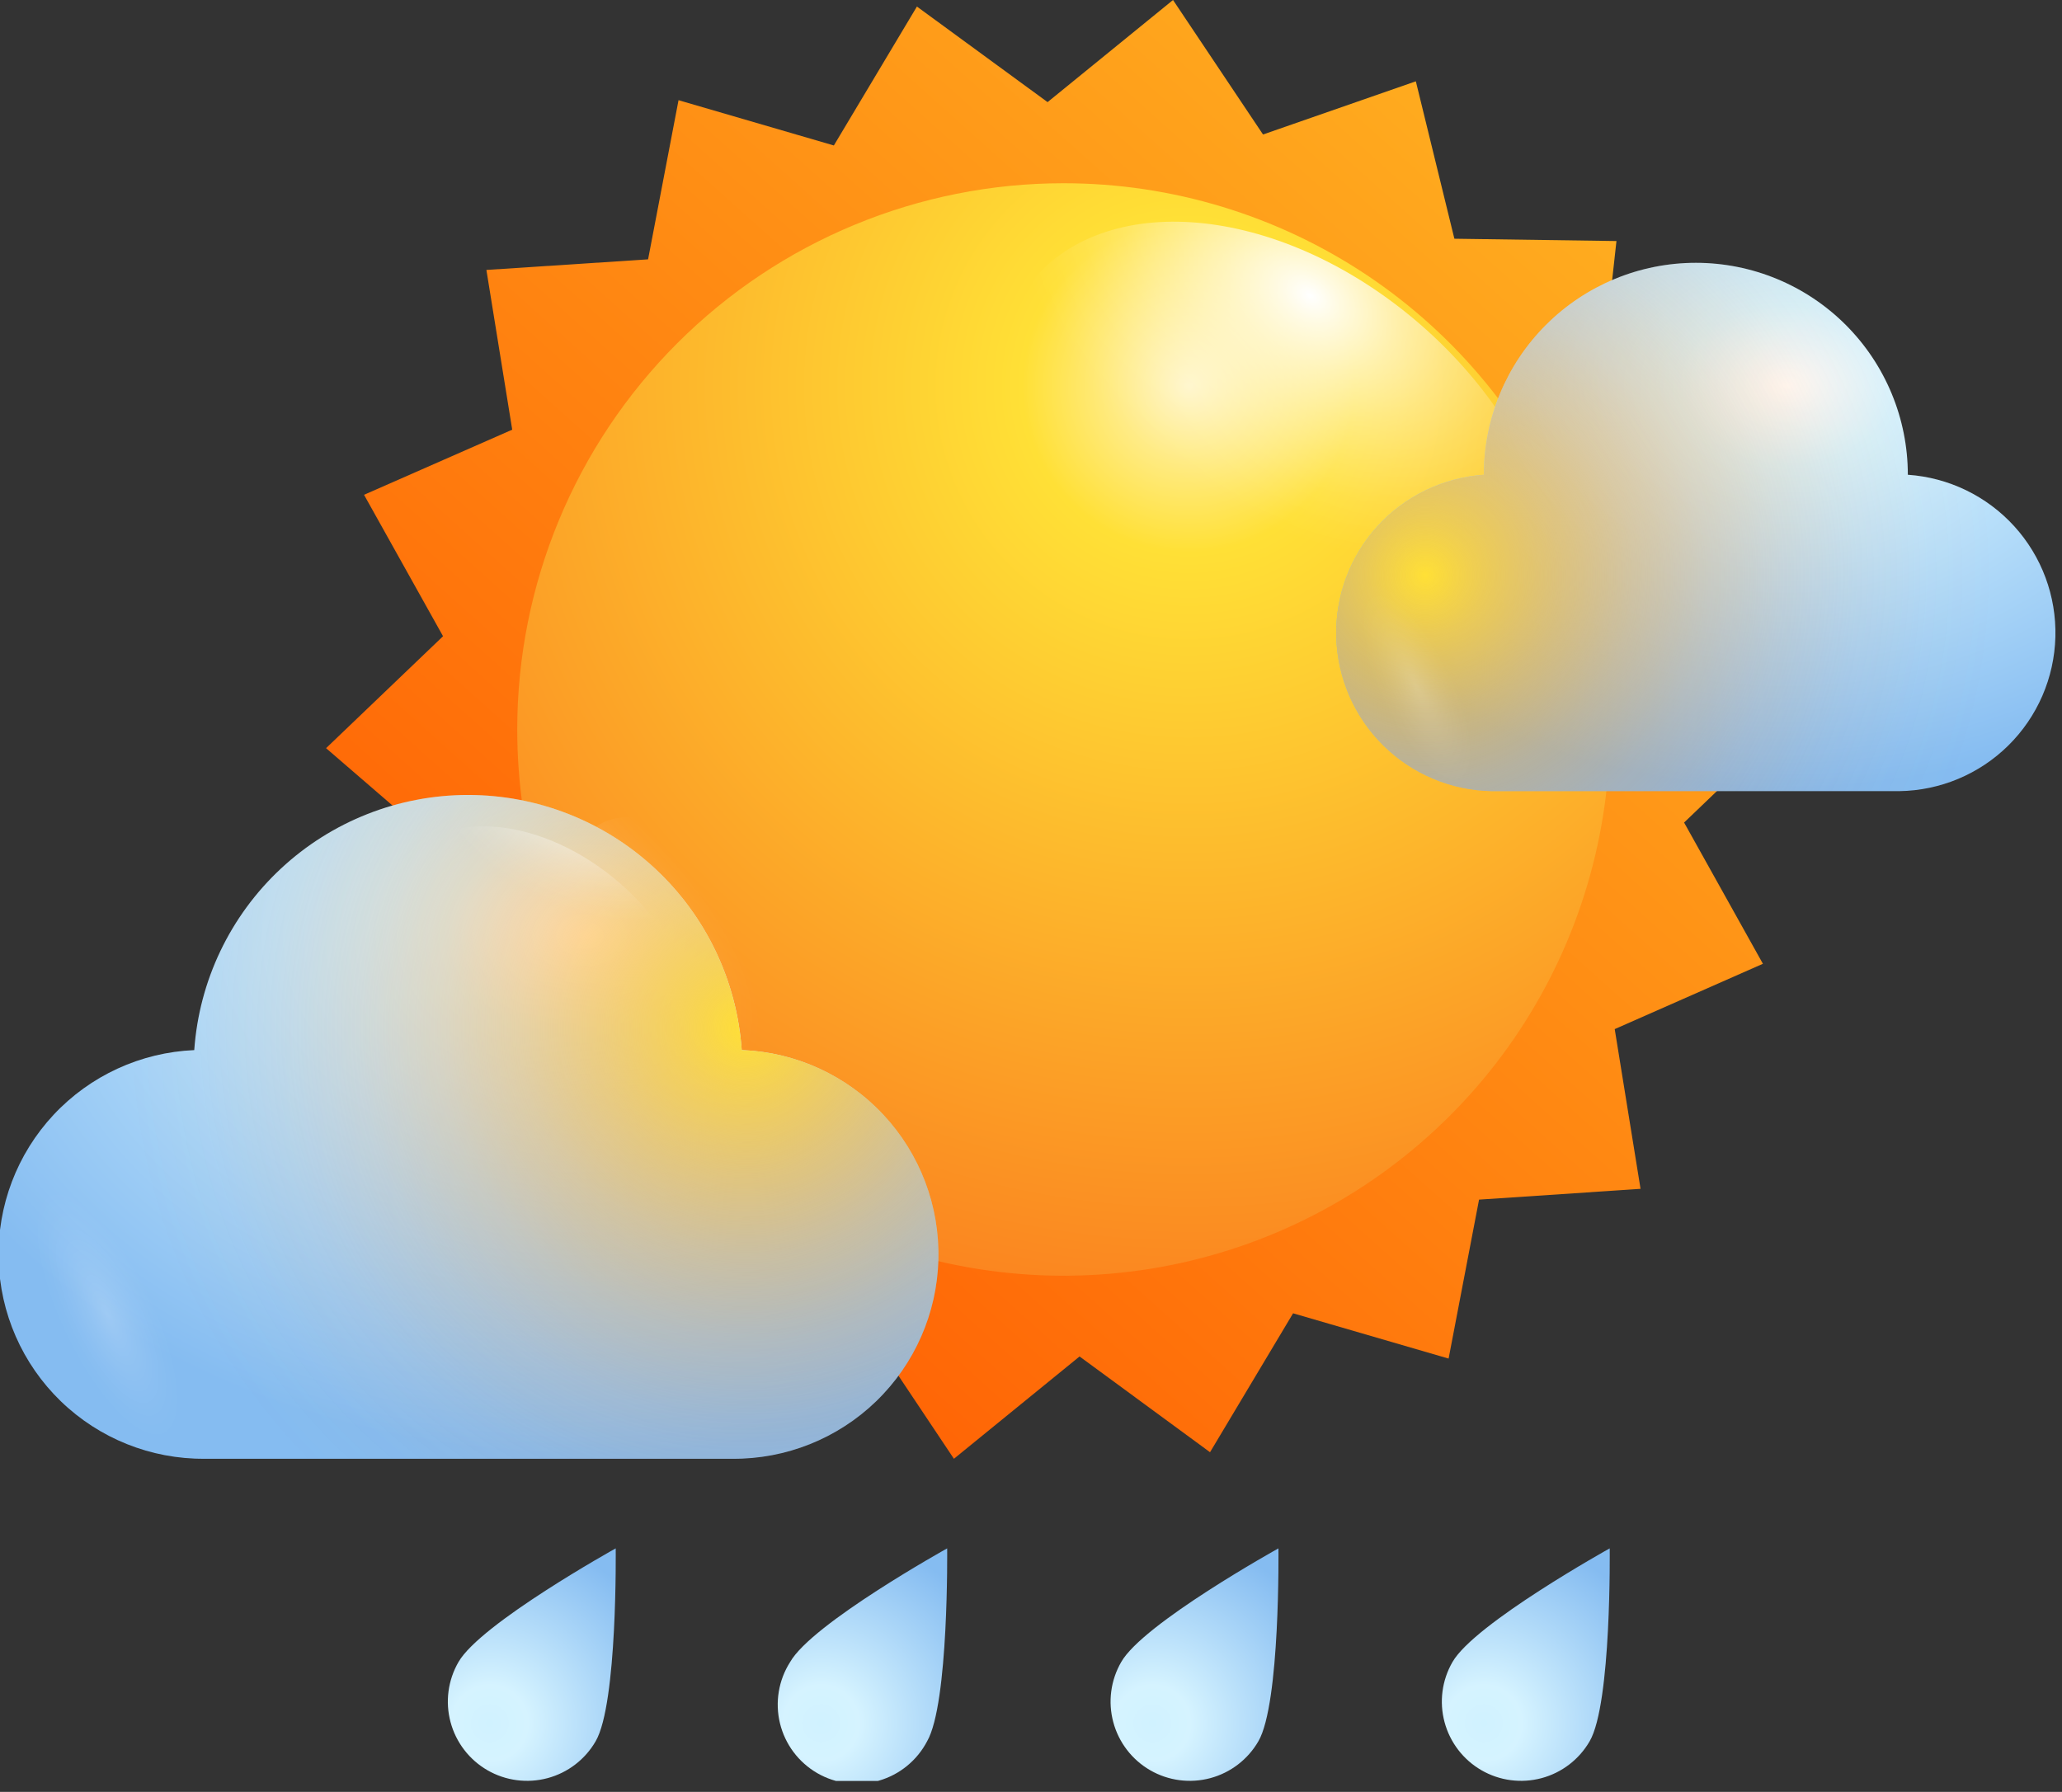 <svg width="107" height="93" viewBox="0 0 107 93" fill="none" xmlns="http://www.w3.org/2000/svg">
<rect x="0" y="0" width="107" height="93" fill="#333333" stroke="none"/>
<g clip-path="url(#clip0_160_116)">
<path d="M85.13 61.7L76.75 62.26L75.17 70.51L67.1 68.16L62.79 75.37L56.02 70.4L49.5 75.71L44.84 68.73L36.9 71.48L34.9 63.32L26.5 63.2L27.41 54.85L19.56 51.86L23.28 44.32L16.92 38.83L22.99 33.02L18.89 25.68L26.58 22.3L25.24 14.01L33.63 13.46L35.21 5.2L43.27 7.55L47.58 0.34L54.36 5.3L60.87 0L65.54 6.98L73.47 4.22L75.47 12.39L83.88 12.51L82.96 20.86L90.81 23.85L87.1 31.39L93.45 36.88L87.39 42.69L91.48 50.02L83.79 53.41L85.13 61.7Z" fill="url(#paint0_linear_160_116)"/>
<path d="M26.84 37.85C26.838 43.457 28.499 48.94 31.613 53.603C34.727 58.266 39.154 61.902 44.334 64.049C49.514 66.196 55.215 66.759 60.715 65.666C66.215 64.573 71.267 61.874 75.233 57.91C79.199 53.945 81.9 48.894 82.995 43.394C84.089 37.895 83.528 32.194 81.383 27.013C79.238 21.832 75.604 17.404 70.942 14.288C66.279 11.173 60.798 9.51 55.19 9.51C47.673 9.51 40.464 12.495 35.147 17.81C29.831 23.124 26.843 30.333 26.84 37.85Z" fill="url(#paint1_radial_160_116)"/>
<path style="mix-blend-mode:overlay" d="M59.51 34.94C52.29 29.08 49.51 20.17 53.21 15.02C56.91 9.87 65.84 10.45 73.06 16.3C80.28 22.15 83.06 31.08 79.36 36.22C75.66 41.36 66.72 40.79 59.51 34.94Z" fill="url(#paint2_radial_160_116)"/>
<path style="mix-blend-mode:overlay" opacity="0.4" d="M30.13 44.12C31.09 41 36 42.28 41 47C46 51.72 49.35 58.12 48.4 61.26C47.45 64.4 42.59 63.09 37.54 58.36C32.49 53.63 29.18 47.25 30.13 44.12Z" fill="url(#paint3_radial_160_116)"/>
<path d="M38.49 54.5C38.237 50.905 36.631 47.539 33.995 45.082C31.359 42.624 27.889 41.258 24.285 41.258C20.681 41.258 17.211 42.624 14.575 45.082C11.939 47.539 10.333 50.905 10.08 54.5C7.301 54.619 4.681 55.824 2.782 57.856C0.883 59.889 -0.142 62.585 -0.072 65.365C-0.003 68.146 1.155 70.787 3.153 72.722C5.151 74.657 7.829 75.73 10.61 75.71H38C40.782 75.733 43.462 74.662 45.463 72.728C47.463 70.794 48.624 68.152 48.694 65.37C48.765 62.589 47.741 59.891 45.841 57.858C43.942 55.824 41.32 54.619 38.54 54.5H38.49Z" fill="url(#paint4_radial_160_116)"/>
<path d="M38.49 54.5C38.237 50.905 36.631 47.539 33.995 45.082C31.359 42.624 27.889 41.258 24.285 41.258C20.681 41.258 17.211 42.624 14.575 45.082C11.939 47.539 10.333 50.905 10.08 54.5C7.301 54.619 4.681 55.824 2.782 57.856C0.883 59.889 -0.142 62.585 -0.072 65.365C-0.003 68.146 1.155 70.787 3.153 72.722C5.151 74.657 7.829 75.73 10.61 75.71H38C40.782 75.733 43.462 74.662 45.463 72.728C47.463 70.794 48.624 68.152 48.694 65.37C48.765 62.589 47.741 59.891 45.841 57.858C43.942 55.824 41.32 54.619 38.54 54.5H38.49Z" fill="url(#paint5_radial_160_116)"/>
<path style="mix-blend-mode:overlay" d="M24.28 55.82C20.28 52.58 18.73 47.65 20.8 44.82C22.87 41.99 27.8 42.3 31.8 45.53C35.8 48.76 37.36 53.71 35.29 56.53C33.22 59.35 28.28 59.06 24.28 55.82Z" fill="url(#paint6_radial_160_116)"/>
<path style="mix-blend-mode:overlay" opacity="0.4" d="M38.56 65.4C35.42 62.86 34.2 58.98 35.82 56.74C37.44 54.5 41.32 54.74 44.46 57.3C47.6 59.86 48.82 63.72 47.19 65.96C45.56 68.2 41.7 68 38.56 65.4Z" fill="url(#paint7_radial_160_116)"/>
<path style="mix-blend-mode:overlay" opacity="0.2" d="M7.59 65.76C5.27 62.14 2.59 60.4 1.59 61.87C0.59 63.34 1.65 67.45 3.96 71.07C6.27 74.69 9 76.42 10 75C11 73.58 9.9 69.37 7.59 65.76Z" fill="url(#paint8_radial_160_116)"/>
<path d="M99 24.64C99 21.723 97.841 18.925 95.778 16.862C93.715 14.799 90.918 13.64 88 13.64C85.083 13.64 82.285 14.799 80.222 16.862C78.159 18.925 77 21.723 77 24.64C74.885 24.784 72.907 25.739 71.479 27.306C70.052 28.874 69.285 30.932 69.339 33.051C69.394 35.171 70.264 37.187 71.77 38.68C73.276 40.172 75.3 41.025 77.42 41.06H98.56C100.681 41.029 102.708 40.179 104.217 38.689C105.726 37.198 106.6 35.182 106.657 33.061C106.714 30.941 105.949 28.881 104.522 27.311C103.095 25.742 101.116 24.785 99 24.64Z" fill="url(#paint9_radial_160_116)"/>
<path d="M99 24.64C99 21.723 97.841 18.925 95.778 16.862C93.715 14.799 90.918 13.64 88 13.64C85.083 13.64 82.285 14.799 80.222 16.862C78.159 18.925 77 21.723 77 24.64C74.885 24.784 72.907 25.739 71.479 27.306C70.052 28.874 69.285 30.932 69.339 33.051C69.394 35.171 70.264 37.187 71.77 38.68C73.276 40.172 75.3 41.025 77.42 41.06H98.56C100.681 41.029 102.708 40.179 104.217 38.689C105.726 37.198 106.6 35.182 106.657 33.061C106.714 30.941 105.949 28.881 104.522 27.311C103.095 25.742 101.116 24.785 99 24.64Z" fill="url(#paint10_radial_160_116)"/>
<path style="mix-blend-mode:overlay" d="M88 25.66C84.91 23.15 83.7 19.33 85.31 17.13C86.92 14.93 90.72 15.13 93.81 17.68C96.9 20.23 98.11 24.01 96.51 26.21C94.91 28.41 91.07 28.17 88 25.66Z" fill="url(#paint11_radial_160_116)"/>
<path style="mix-blend-mode:overlay" opacity="0.4" d="M99 33.08C96.57 31.08 95.62 28.08 96.88 26.37C98.14 24.66 101.13 24.83 103.56 26.8C105.99 28.77 106.94 31.8 105.68 33.51C104.42 35.22 101.46 35 99 33.08Z" fill="url(#paint12_radial_160_116)"/>
<path style="mix-blend-mode:overlay" opacity="0.2" d="M75.05 33.35C73.25 30.55 71.17 29.21 70.39 30.35C69.61 31.49 70.39 34.67 72.23 37.47C74.07 40.27 76.1 41.62 76.88 40.47C77.66 39.32 76.84 36.15 75.05 33.35Z" fill="url(#paint13_radial_160_116)"/>
<path d="M30.91 90.37C30.365 91.314 29.467 92.003 28.414 92.285C27.361 92.567 26.239 92.42 25.295 91.875C24.351 91.33 23.662 90.432 23.38 89.379C23.097 88.326 23.245 87.204 23.79 86.26C24.93 84.26 31.95 80.36 31.95 80.36C31.95 80.36 32.05 88.41 30.91 90.37Z" fill="url(#paint14_radial_160_116)"/>
<path style="mix-blend-mode:overlay" d="M23.91 89.69C23.28 88.03 23.66 86.27 24.78 85.78C25.9 85.29 27.32 86.23 27.95 87.9C28.58 89.57 28.2 91.31 27.09 91.81C25.98 92.31 24.55 91.36 23.91 89.69Z" fill="url(#paint15_radial_160_116)"/>
<path d="M48.11 90.37C47.853 90.861 47.5 91.296 47.071 91.647C46.642 91.999 46.146 92.26 45.614 92.414C45.081 92.569 44.523 92.614 43.972 92.547C43.422 92.481 42.89 92.303 42.41 92.026C41.93 91.748 41.511 91.376 41.178 90.933C40.846 90.489 40.606 89.982 40.475 89.444C40.343 88.905 40.322 88.345 40.412 87.798C40.502 87.251 40.702 86.728 41 86.26C42.13 84.26 49.15 80.36 49.15 80.36C49.15 80.36 49.24 88.41 48.11 90.37Z" fill="url(#paint16_radial_160_116)"/>
<path style="mix-blend-mode:overlay" d="M41.11 89.69C40.47 88.03 40.86 86.27 41.97 85.78C43.08 85.29 44.51 86.23 45.15 87.9C45.79 89.57 45.4 91.31 44.28 91.81C43.16 92.31 41.74 91.36 41.11 89.69Z" fill="url(#paint17_radial_160_116)"/>
<path d="M65.3 90.37C64.755 91.314 63.857 92.003 62.804 92.285C61.751 92.567 60.629 92.42 59.685 91.875C58.741 91.33 58.052 90.432 57.77 89.379C57.487 88.326 57.635 87.204 58.18 86.26C59.31 84.26 66.34 80.36 66.34 80.36C66.34 80.36 66.44 88.41 65.3 90.37Z" fill="url(#paint18_radial_160_116)"/>
<path style="mix-blend-mode:overlay" d="M58.3 89.69C57.66 88.03 58.05 86.27 59.16 85.78C60.27 85.29 61.7 86.23 62.34 87.9C62.98 89.57 62.59 91.31 61.47 91.81C60.35 92.31 58.94 91.36 58.3 89.69Z" fill="url(#paint19_radial_160_116)"/>
<path d="M82.49 90.37C81.945 91.314 81.047 92.003 79.994 92.285C78.941 92.567 77.819 92.42 76.875 91.875C75.931 91.33 75.242 90.432 74.96 89.379C74.677 88.326 74.825 87.204 75.37 86.26C76.51 84.26 83.53 80.36 83.53 80.36C83.53 80.36 83.63 88.41 82.49 90.37Z" fill="url(#paint20_radial_160_116)"/>
<path style="mix-blend-mode:overlay" d="M75.49 89.69C74.85 88.03 75.24 86.27 76.36 85.78C77.48 85.29 78.89 86.23 79.53 87.9C80.17 89.57 79.78 91.31 78.67 91.81C77.56 92.31 76.13 91.36 75.49 89.69Z" fill="url(#paint21_radial_160_116)"/>
</g>
<defs>
<linearGradient id="paint0_linear_160_116" x1="90.08" y1="-1.14" x2="22.82" y2="74.02" gradientUnits="userSpaceOnUse">
<stop stop-color="#FFBA24"/>
<stop offset="1" stop-color="#FF5500"/>
</linearGradient>
<radialGradient id="paint1_radial_160_116" cx="0" cy="0" r="1" gradientUnits="userSpaceOnUse" gradientTransform="translate(61.67 20.08) rotate(180) scale(53.81)">
<stop stop-color="#FFF4C3"/>
<stop offset="0.16" stop-color="#FFE036"/>
<stop offset="1" stop-color="#FA761C"/>
</radialGradient>
<radialGradient id="paint2_radial_160_116" cx="0" cy="0" r="1" gradientUnits="userSpaceOnUse" gradientTransform="translate(68.022 15.359) rotate(126.146) scale(11.507 16.814)">
<stop stop-color="white"/>
<stop offset="0.1" stop-color="white" stop-opacity="0.85"/>
<stop offset="0.29" stop-color="white" stop-opacity="0.59"/>
<stop offset="0.47" stop-color="white" stop-opacity="0.38"/>
<stop offset="0.63" stop-color="white" stop-opacity="0.22"/>
<stop offset="0.78" stop-color="white" stop-opacity="0.1"/>
<stop offset="0.91" stop-color="white" stop-opacity="0.03"/>
<stop offset="1" stop-color="white" stop-opacity="0"/>
</radialGradient>
<radialGradient id="paint3_radial_160_116" cx="0" cy="0" r="1" gradientUnits="userSpaceOnUse" gradientTransform="translate(29.645 46.59) rotate(-136.766) scale(12.51 5.317)">
<stop stop-color="white"/>
<stop offset="0.1" stop-color="white" stop-opacity="0.85"/>
<stop offset="0.29" stop-color="white" stop-opacity="0.59"/>
<stop offset="0.47" stop-color="white" stop-opacity="0.38"/>
<stop offset="0.63" stop-color="white" stop-opacity="0.22"/>
<stop offset="0.78" stop-color="white" stop-opacity="0.1"/>
<stop offset="0.91" stop-color="white" stop-opacity="0.03"/>
<stop offset="1" stop-color="white" stop-opacity="0"/>
</radialGradient>
<radialGradient id="paint4_radial_160_116" cx="0" cy="0" r="1" gradientUnits="userSpaceOnUse" gradientTransform="translate(30.4 48.538) rotate(180) scale(37.04 27.039)">
<stop stop-color="white"/>
<stop offset="0.2" stop-color="#D5F3FF"/>
<stop offset="1" stop-color="#85BCF1"/>
</radialGradient>
<radialGradient id="paint5_radial_160_116" cx="0" cy="0" r="1" gradientUnits="userSpaceOnUse" gradientTransform="translate(38.81 53.34) scale(42.11 42.11)">
<stop stop-color="#FFE036"/>
<stop offset="0.08" stop-color="#FECB31" stop-opacity="0.81"/>
<stop offset="0.18" stop-color="#FDB52B" stop-opacity="0.6"/>
<stop offset="0.28" stop-color="#FCA227" stop-opacity="0.41"/>
<stop offset="0.38" stop-color="#FB9223" stop-opacity="0.26"/>
<stop offset="0.48" stop-color="#FB8620" stop-opacity="0.15"/>
<stop offset="0.58" stop-color="#FA7D1E" stop-opacity="0.07"/>
<stop offset="0.68" stop-color="#FA781C" stop-opacity="0.02"/>
<stop offset="0.77" stop-color="#FA761C" stop-opacity="0"/>
</radialGradient>
<radialGradient id="paint6_radial_160_116" cx="0" cy="0" r="1" gradientUnits="userSpaceOnUse" gradientTransform="translate(29.74 40.322) rotate(126.146) scale(6.366 9.302)">
<stop stop-color="white"/>
<stop offset="0.1" stop-color="white" stop-opacity="0.85"/>
<stop offset="0.29" stop-color="white" stop-opacity="0.59"/>
<stop offset="0.47" stop-color="white" stop-opacity="0.38"/>
<stop offset="0.63" stop-color="white" stop-opacity="0.22"/>
<stop offset="0.78" stop-color="white" stop-opacity="0.1"/>
<stop offset="0.91" stop-color="white" stop-opacity="0.03"/>
<stop offset="1" stop-color="white" stop-opacity="0"/>
</radialGradient>
<radialGradient id="paint7_radial_160_116" cx="0" cy="0" r="1" gradientUnits="userSpaceOnUse" gradientTransform="translate(43.222 50.969) rotate(126.146) scale(4.999 7.304)">
<stop stop-color="white"/>
<stop offset="0.1" stop-color="white" stop-opacity="0.85"/>
<stop offset="0.29" stop-color="white" stop-opacity="0.59"/>
<stop offset="0.47" stop-color="white" stop-opacity="0.38"/>
<stop offset="0.63" stop-color="white" stop-opacity="0.22"/>
<stop offset="0.78" stop-color="white" stop-opacity="0.1"/>
<stop offset="0.91" stop-color="white" stop-opacity="0.03"/>
<stop offset="1" stop-color="white" stop-opacity="0"/>
</radialGradient>
<radialGradient id="paint8_radial_160_116" cx="0" cy="0" r="1" gradientUnits="userSpaceOnUse" gradientTransform="translate(5.57 68.223) rotate(-25.537) scale(2.563 7.472)">
<stop stop-color="white"/>
<stop offset="0.1" stop-color="white" stop-opacity="0.85"/>
<stop offset="0.29" stop-color="white" stop-opacity="0.59"/>
<stop offset="0.47" stop-color="white" stop-opacity="0.38"/>
<stop offset="0.63" stop-color="white" stop-opacity="0.22"/>
<stop offset="0.78" stop-color="white" stop-opacity="0.1"/>
<stop offset="0.91" stop-color="white" stop-opacity="0.03"/>
<stop offset="1" stop-color="white" stop-opacity="0"/>
</radialGradient>
<radialGradient id="paint9_radial_160_116" cx="0" cy="0" r="1" gradientUnits="userSpaceOnUse" gradientTransform="translate(92.72 20.01) rotate(180) scale(28.68 20.936)">
<stop stop-color="white"/>
<stop offset="0.2" stop-color="#D5F3FF"/>
<stop offset="1" stop-color="#85BCF1"/>
</radialGradient>
<radialGradient id="paint10_radial_160_116" cx="0" cy="0" r="1" gradientUnits="userSpaceOnUse" gradientTransform="translate(73.98 29.85) scale(38.33 38.33)">
<stop stop-color="#FFE036"/>
<stop offset="0.08" stop-color="#FECB31" stop-opacity="0.81"/>
<stop offset="0.18" stop-color="#FDB52B" stop-opacity="0.6"/>
<stop offset="0.28" stop-color="#FCA227" stop-opacity="0.41"/>
<stop offset="0.38" stop-color="#FB9223" stop-opacity="0.26"/>
<stop offset="0.48" stop-color="#FB8620" stop-opacity="0.15"/>
<stop offset="0.58" stop-color="#FA7D1E" stop-opacity="0.07"/>
<stop offset="0.68" stop-color="#FA781C" stop-opacity="0.02"/>
<stop offset="0.77" stop-color="#FA761C" stop-opacity="0"/>
</radialGradient>
<radialGradient id="paint11_radial_160_116" cx="0" cy="0" r="1" gradientUnits="userSpaceOnUse" gradientTransform="translate(92.64 11.431) rotate(126.146) scale(4.927 7.2)">
<stop stop-color="white"/>
<stop offset="0.1" stop-color="white" stop-opacity="0.85"/>
<stop offset="0.29" stop-color="white" stop-opacity="0.59"/>
<stop offset="0.47" stop-color="white" stop-opacity="0.38"/>
<stop offset="0.63" stop-color="white" stop-opacity="0.22"/>
<stop offset="0.78" stop-color="white" stop-opacity="0.1"/>
<stop offset="0.91" stop-color="white" stop-opacity="0.03"/>
<stop offset="1" stop-color="white" stop-opacity="0"/>
</radialGradient>
<radialGradient id="paint12_radial_160_116" cx="0" cy="0" r="1" gradientUnits="userSpaceOnUse" gradientTransform="translate(103.076 19.687) rotate(126.146) scale(3.874 5.66)">
<stop stop-color="white"/>
<stop offset="0.1" stop-color="white" stop-opacity="0.85"/>
<stop offset="0.29" stop-color="white" stop-opacity="0.59"/>
<stop offset="0.47" stop-color="white" stop-opacity="0.38"/>
<stop offset="0.63" stop-color="white" stop-opacity="0.22"/>
<stop offset="0.78" stop-color="white" stop-opacity="0.1"/>
<stop offset="0.91" stop-color="white" stop-opacity="0.03"/>
<stop offset="1" stop-color="white" stop-opacity="0"/>
</radialGradient>
<radialGradient id="paint13_radial_160_116" cx="0" cy="0" r="1" gradientUnits="userSpaceOnUse" gradientTransform="translate(73.472 35.589) rotate(-25.537) scale(1.985 5.785)">
<stop stop-color="white"/>
<stop offset="0.1" stop-color="white" stop-opacity="0.85"/>
<stop offset="0.29" stop-color="white" stop-opacity="0.59"/>
<stop offset="0.47" stop-color="white" stop-opacity="0.38"/>
<stop offset="0.63" stop-color="white" stop-opacity="0.22"/>
<stop offset="0.78" stop-color="white" stop-opacity="0.1"/>
<stop offset="0.91" stop-color="white" stop-opacity="0.03"/>
<stop offset="1" stop-color="white" stop-opacity="0"/>
</radialGradient>
<radialGradient id="paint14_radial_160_116" cx="0" cy="0" r="1" gradientUnits="userSpaceOnUse" gradientTransform="translate(25.41 89.437) rotate(30) scale(9.89)">
<stop stop-color="#D0F2FF"/>
<stop offset="0.2" stop-color="#D5F3FF"/>
<stop offset="1" stop-color="#85BCF1"/>
</radialGradient>
<radialGradient id="paint15_radial_160_116" cx="0" cy="0" r="1" gradientUnits="userSpaceOnUse" gradientTransform="translate(40.315 97.527) rotate(155.956) scale(2.206 3.234)">
<stop stop-color="white"/>
<stop offset="0.1" stop-color="white" stop-opacity="0.85"/>
<stop offset="0.29" stop-color="white" stop-opacity="0.59"/>
<stop offset="0.47" stop-color="white" stop-opacity="0.38"/>
<stop offset="0.63" stop-color="white" stop-opacity="0.22"/>
<stop offset="0.78" stop-color="white" stop-opacity="0.1"/>
<stop offset="0.91" stop-color="white" stop-opacity="0.03"/>
<stop offset="1" stop-color="white" stop-opacity="0"/>
</radialGradient>
<radialGradient id="paint16_radial_160_116" cx="0" cy="0" r="1" gradientUnits="userSpaceOnUse" gradientTransform="translate(42.605 89.434) rotate(30) scale(9.89 9.89)">
<stop stop-color="#D0F2FF"/>
<stop offset="0.2" stop-color="#D5F3FF"/>
<stop offset="1" stop-color="#85BCF1"/>
</radialGradient>
<radialGradient id="paint17_radial_160_116" cx="0" cy="0" r="1" gradientUnits="userSpaceOnUse" gradientTransform="translate(57.486 97.542) rotate(155.956) scale(2.206 3.234)">
<stop stop-color="white"/>
<stop offset="0.1" stop-color="white" stop-opacity="0.85"/>
<stop offset="0.29" stop-color="white" stop-opacity="0.59"/>
<stop offset="0.47" stop-color="white" stop-opacity="0.38"/>
<stop offset="0.63" stop-color="white" stop-opacity="0.22"/>
<stop offset="0.78" stop-color="white" stop-opacity="0.1"/>
<stop offset="0.91" stop-color="white" stop-opacity="0.03"/>
<stop offset="1" stop-color="white" stop-opacity="0"/>
</radialGradient>
<radialGradient id="paint18_radial_160_116" cx="0" cy="0" r="1" gradientUnits="userSpaceOnUse" gradientTransform="translate(59.795 89.44) rotate(30) scale(9.89 9.89)">
<stop stop-color="#D0F2FF"/>
<stop offset="0.2" stop-color="#D5F3FF"/>
<stop offset="1" stop-color="#85BCF1"/>
</radialGradient>
<radialGradient id="paint19_radial_160_116" cx="0" cy="0" r="1" gradientUnits="userSpaceOnUse" gradientTransform="translate(74.65 97.538) rotate(155.956) scale(2.206 3.234)">
<stop stop-color="white"/>
<stop offset="0.1" stop-color="white" stop-opacity="0.85"/>
<stop offset="0.29" stop-color="white" stop-opacity="0.59"/>
<stop offset="0.47" stop-color="white" stop-opacity="0.38"/>
<stop offset="0.63" stop-color="white" stop-opacity="0.22"/>
<stop offset="0.78" stop-color="white" stop-opacity="0.1"/>
<stop offset="0.91" stop-color="white" stop-opacity="0.03"/>
<stop offset="1" stop-color="white" stop-opacity="0"/>
</radialGradient>
<radialGradient id="paint20_radial_160_116" cx="0" cy="0" r="1" gradientUnits="userSpaceOnUse" gradientTransform="translate(76.99 89.437) rotate(30) scale(9.89 9.89)">
<stop stop-color="#D0F2FF"/>
<stop offset="0.2" stop-color="#D5F3FF"/>
<stop offset="1" stop-color="#85BCF1"/>
</radialGradient>
<radialGradient id="paint21_radial_160_116" cx="0" cy="0" r="1" gradientUnits="userSpaceOnUse" gradientTransform="translate(91.821 97.553) rotate(155.956) scale(2.206 3.234)">
<stop stop-color="white"/>
<stop offset="0.1" stop-color="white" stop-opacity="0.85"/>
<stop offset="0.29" stop-color="white" stop-opacity="0.59"/>
<stop offset="0.47" stop-color="white" stop-opacity="0.38"/>
<stop offset="0.63" stop-color="white" stop-opacity="0.22"/>
<stop offset="0.78" stop-color="white" stop-opacity="0.1"/>
<stop offset="0.91" stop-color="white" stop-opacity="0.03"/>
<stop offset="1" stop-color="white" stop-opacity="0"/>
</radialGradient>
<clipPath id="clip0_160_116">
<rect width="106.77" height="92.43" fill="white"/>
</clipPath>
</defs>
</svg>
